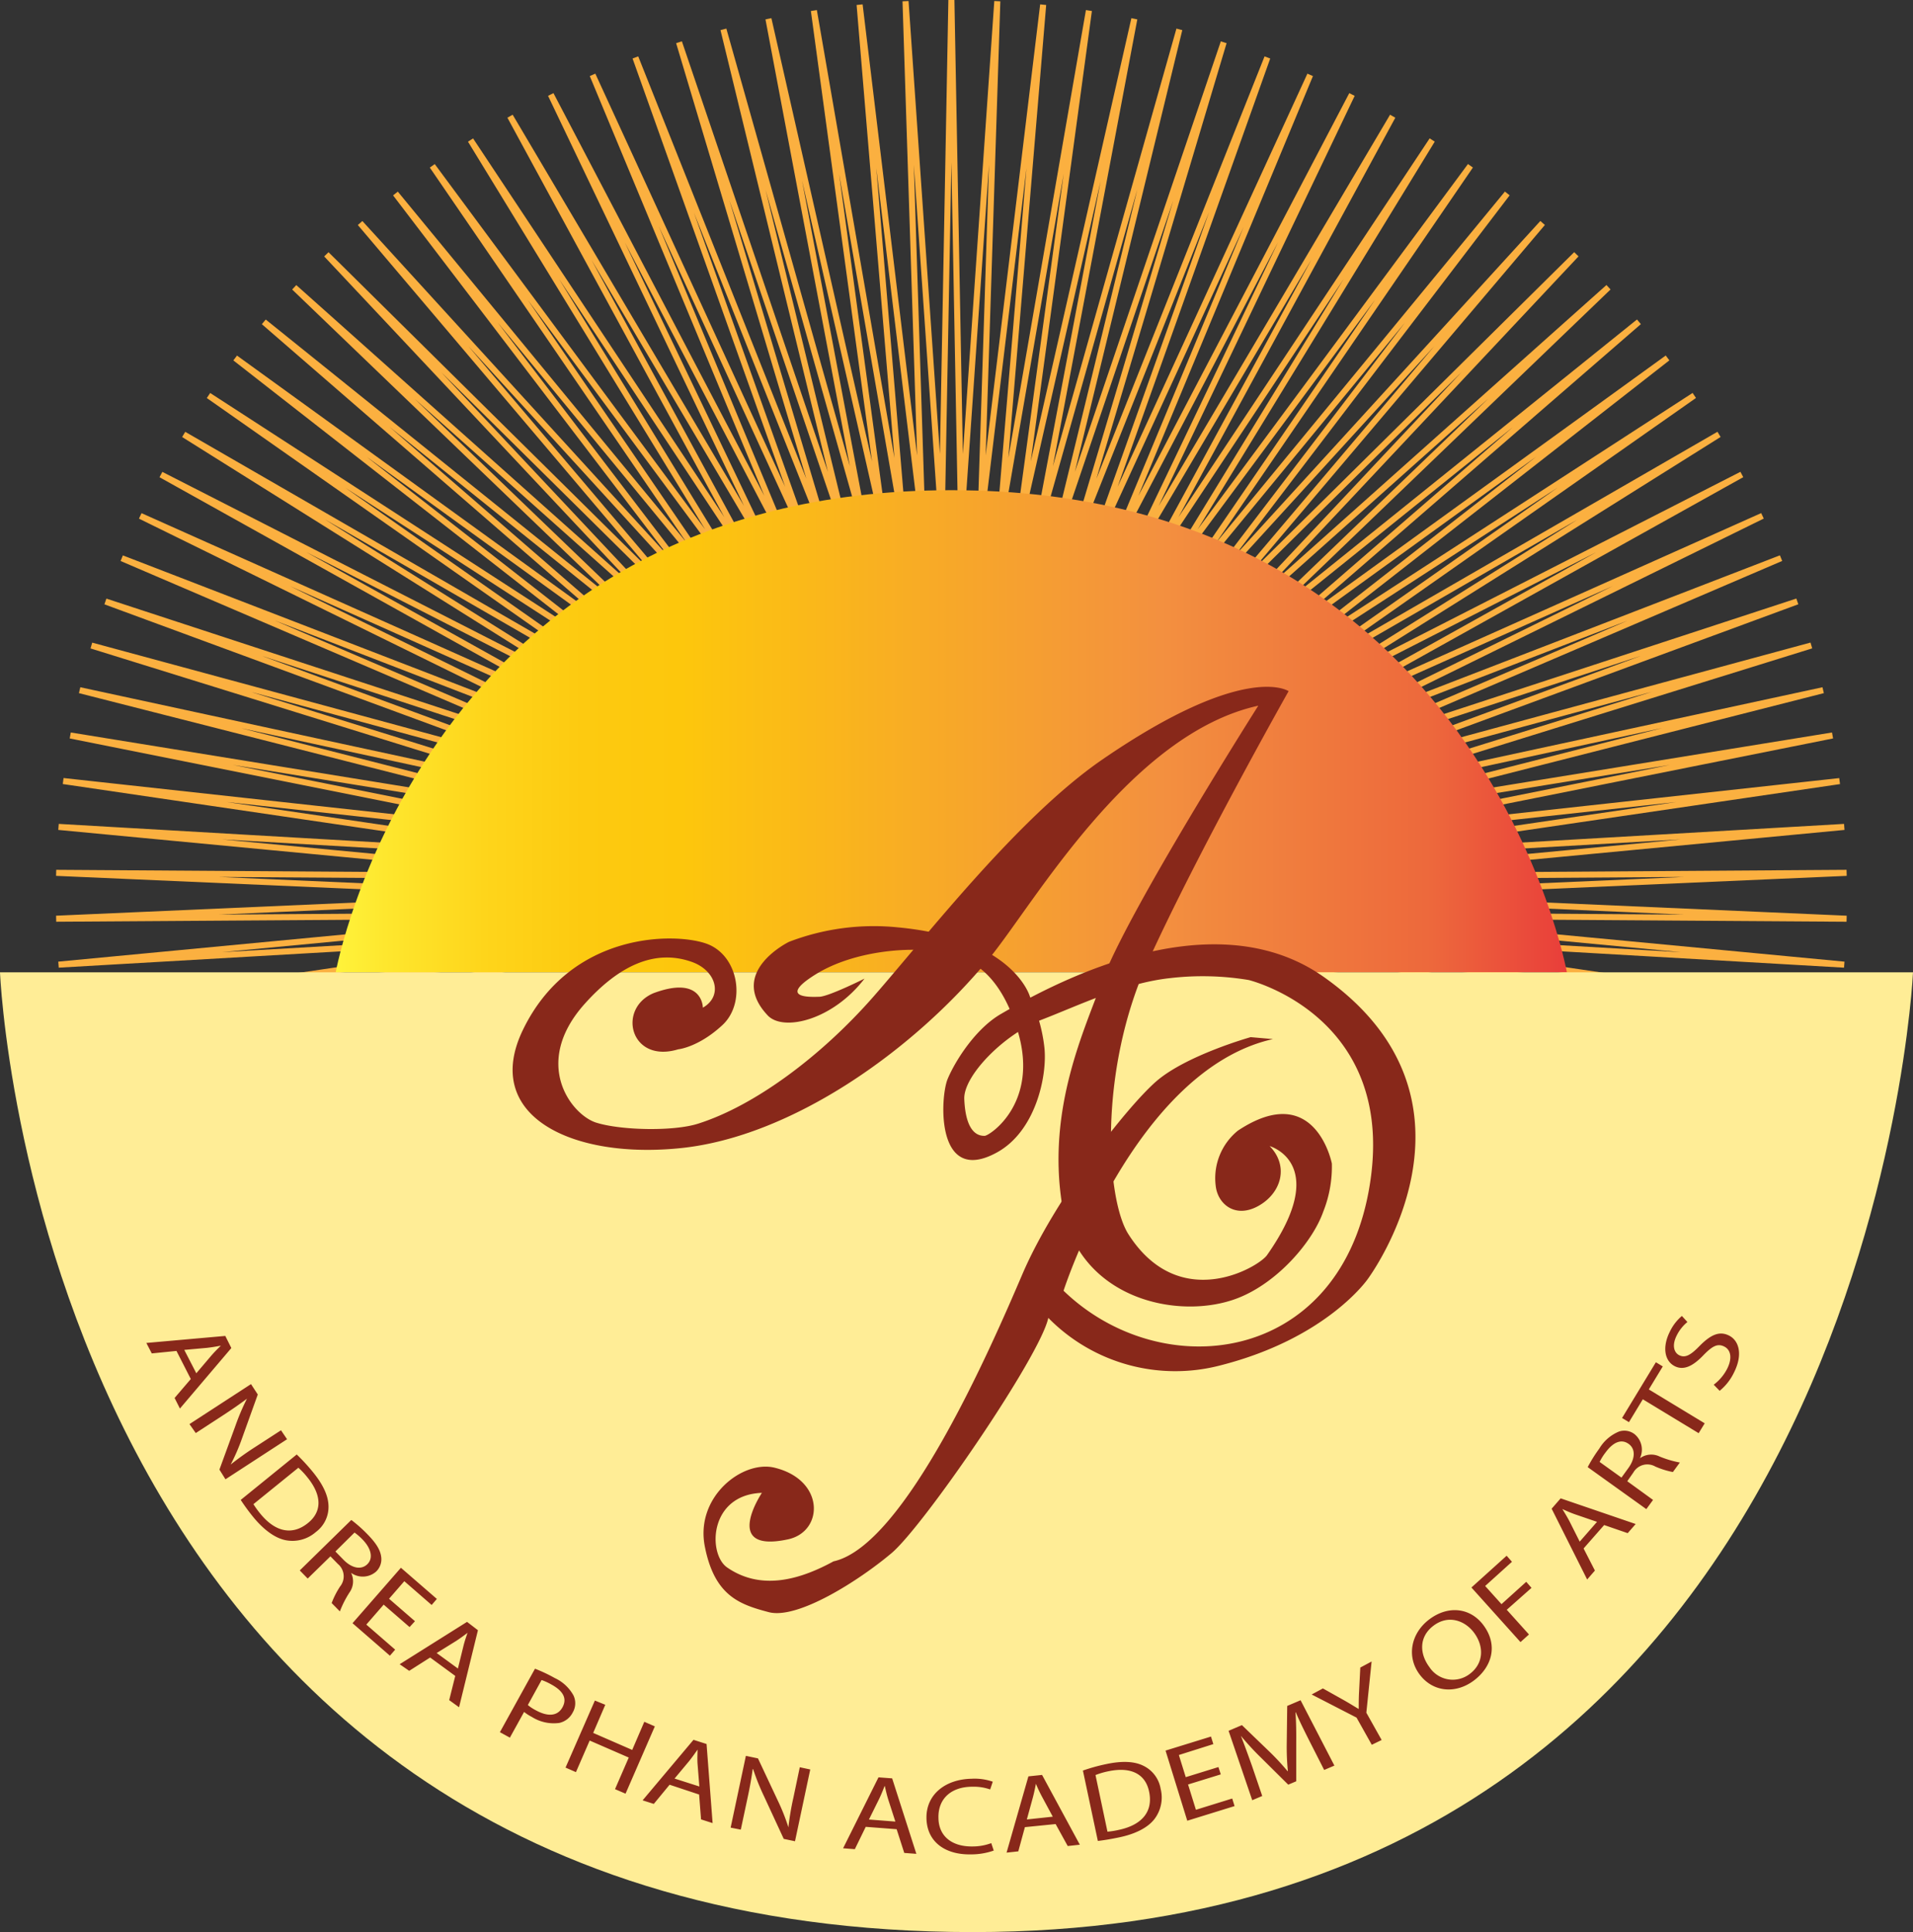 <svg xmlns="http://www.w3.org/2000/svg" viewBox="0 0 316.21 319.26" width="316.21" height="319.26"><rect x="0" y="0" width="316.21" height="319.26" fill="#333333" stroke="none"/><defs><style>.cls-1{fill:none;stroke:#fbb040;stroke-miterlimit:10}.cls-2{fill:url(#Orange_Yellow)}.cls-3{fill:#ffed96}.cls-4{fill:#88281a}</style><linearGradient id="Orange_Yellow" x1="55.49" x2="259.03" y1="120.84" y2="120.84" gradientUnits="userSpaceOnUse"><stop offset="0" stop-color="#fff33b"/><stop offset=".04" stop-color="#fee72e"/><stop offset=".12" stop-color="#fed51b"/><stop offset=".2" stop-color="#fdca10"/><stop offset=".28" stop-color="#fdc70c"/><stop offset=".67" stop-color="#f3903f"/><stop offset=".89" stop-color="#ed683c"/><stop offset="1" stop-color="#e93e3a"/></linearGradient></defs><g id="Ligature"><path d="M218.87 148.02l86.36-3.79-86.44.58 86.05-8.17-86.29 4.99 85.52-12.56-85.92 9.41 84.75-16.95-85.32 13.84 83.77-21.32-84.49 18.24 82.54-25.63-83.42 22.6 81.1-29.88-82.14 26.9 79.45-34.05-80.64 31.13 77.57-38.12-78.91 35.25 75.5-42.08-77 39.29 73.23-45.92-74.86 43.2 70.77-49.63-72.55 47 68.13-53.2-70.04 50.65 65.31-56.62-67.35 54.18 62.32-59.89-64.49 57.55 59.18-63-61.46 60.78 55.88-65.95-58.27 63.84 52.43-68.72-54.92 66.75 48.83-71.32-51.42 69.47 45.1-73.73-47.78 72.03 41.25-75.96-44.01 74.39 37.28-77.98-40.11 76.56 33.2-79.8-36.09 78.54L209.49 9.5l-31.98 80.3 24.76-82.81-27.76 81.85 20.43-83.98-23.49 83.18L187.5 3.11 168.36 87.4l11.63-85.65-14.76 85.17 7.2-86.14-10.37 85.81L164.85.2l-5.98 86.23L157.26.01l-1.61 86.42L149.68.2l2.78 86.39L142.09.78l7.2 86.14-14.76-85.17 11.63 85.65-19.14-84.29 16.04 84.93-23.48-83.18 20.43 83.98-27.77-81.85L137 89.8 105.03 9.5l29.02 81.42-36.1-78.54 33.2 79.81-40.11-76.57 37.28 77.98-44.01-74.39 41.26 75.96-47.79-72.02 45.11 73.72-51.43-69.46 48.84 71.31-54.93-66.74 52.44 68.72-58.28-63.84 55.88 65.94-61.46-60.77 59.18 62.99-64.49-57.54 62.33 59.88-67.36-54.17 65.31 56.62-70.04-50.65 68.13 53.19-72.54-46.99 70.77 49.62-74.87-43.19 73.23 45.91-76.99-39.28 75.5 42.08-78.92-35.25 77.58 38.11-80.64-31.12 79.45 34.05-82.15-26.9 81.11 29.88-83.43-22.6 82.55 25.63-84.49-18.25 83.77 21.32-85.32-13.84 84.75 16.95-85.92-9.42 85.52 12.57-86.29-4.99 86.05 8.17-86.44-.58 86.36 3.79-86.36 3.79 86.44-.58-86.05 8.17 86.29-4.99-85.52 12.57 85.92-9.42-84.75 16.96 85.32-13.84-83.77 21.31 84.49-18.24-82.54 25.63 83.42-22.6-81.1 29.88 82.14-26.9-79.45 34.05 80.64-31.12-77.57 38.12 78.91-35.26-75.5 42.08 76.99-39.28-73.22 45.92 74.86-43.21-70.77 49.63 72.55-46.99-68.13 53.2 70.04-50.66-65.31 56.62 67.35-54.17-62.32 59.89 64.49-57.55-59.18 63 61.46-60.78-55.88 65.94 58.27-63.84-52.43 68.72 54.92-66.74-48.83 71.32 51.42-69.48-45.1 73.74 47.78-72.03-41.25 75.96 44.01-74.4-37.28 77.99 40.11-76.57-33.2 79.81 36.09-78.54-29.02 81.42 31.98-80.31-24.76 82.82 27.76-81.86-20.43 83.99L143.06 208l-16.04 84.94 19.14-84.29-11.63 85.65 14.76-85.17-7.2 86.13 10.37-85.81-2.79 86.39 5.98-86.22 1.61 86.42 1.61-86.42 5.97 86.22-2.78-86.39 10.37 85.81-7.2-86.13 14.76 85.17-11.63-85.65 19.14 84.29L171.46 208l23.48 83.19-20.43-83.99 27.77 81.85-24.76-82.81 31.97 80.3-29.02-81.41 36.1 78.53-33.2-79.8 40.11 76.56-37.29-77.98 44.02 74.39-41.26-75.95 47.79 72.02-45.11-73.73 51.43 69.47-48.84-71.31 54.93 66.73-52.43-68.71 58.27 63.84-55.88-65.94 61.46 60.77-59.18-63 64.49 57.55-62.33-59.89 67.36 54.17-65.32-56.61 70.05 50.65-68.13-53.2 72.54 46.99-70.77-49.62 74.87 43.2-73.23-45.92 76.99 39.28-75.5-42.07 78.92 35.25-77.58-38.11 80.64 31.12-79.45-34.05 82.14 26.9-81.1-29.88 83.43 22.6-82.55-25.63 84.49 18.24-83.77-21.31 85.32 13.84-84.75-16.96 85.92 9.42-85.52-12.57 86.29 4.99-86.05-8.17 86.44.58-86.36-3.79z" class="cls-1"/><path d="M55.49 160.67S69.92 81 157.26 81 259 160.67 259 160.67z" class="cls-2"/><path d="M0 160.67s6.29 158.59 160.83 158.59c148.2 0 155.38-158.59 155.38-158.59z" class="cls-3"/><path d="M29.17 223.23l-4.08.41-.9-1.73 13.05-1.16 1 2-8.5 10-.88-1.75 2.68-3.13zm3.28 3.69l2.44-2.87c.56-.65 1.1-1.18 1.62-1.69-.73.14-1.5.27-2.28.36l-3.77.34zm-1.13 8.4l10.17-6.61 1.12 1.72-2.61 7.26a32.2 32.2 0 0 1-1.87 4.31 48.19 48.19 0 0 1 4.06-2.9l4.26-2.76 1 1.48-10.18 6.62-1-1.6 2.64-7.23a37.41 37.41 0 0 1 1.91-4.49c-1.23.92-2.42 1.75-4.11 2.85l-4.35 2.83zm17.73 5.02a32.81 32.81 0 0 1 2.71 2.95c1.7 2.1 2.5 3.92 2.54 5.54a5.16 5.16 0 0 1-2.1 4.33 5.86 5.86 0 0 1-5 1.34c-1.74-.35-3.63-1.71-5.41-3.91a34.09 34.09 0 0 1-2-2.74zm-7.16 8.21a15 15 0 0 0 1.11 1.54c2.53 3.12 5.36 3.64 7.9 1.58 2.24-1.79 2.43-4.44-.07-7.53a12.54 12.54 0 0 0-1.51-1.61zm16.18 2.61a22.9 22.9 0 0 1 2.7 2.4c1.41 1.44 2.1 2.57 2.24 3.7a2.82 2.82 0 0 1-.84 2.43 3.34 3.34 0 0 1-4.14.21 3.16 3.16 0 0 1-.26 3.24 16.74 16.74 0 0 0-1.59 3.13l-1.36-1.38a14 14 0 0 1 1.39-2.73 2.66 2.66 0 0 0-.36-3.73l-1.23-1.26-3.76 3.67-1.31-1.34zm-2.63 5.21l1.34 1.37c1.4 1.43 2.95 1.7 3.94.73s.66-2.54-.72-4a9.4 9.4 0 0 0-1.4-1.23zm12.26 12.49l-4.28-3.71-2.87 3.3 4.77 4.14-.87 1-6.18-5.37 8-9.16 5.94 5.15-.86 1-4.52-3.93-2.52 2.9 4.28 3.71zm3.4 5.03l-3.46 2.2-1.58-1.09 11.14-7 1.8 1.38-3.12 12.73-1.63-1.18 1-4zm4.59 1.82l.9-3.66c.2-.83.45-1.54.69-2.24-.59.45-1.22.91-1.88 1.34l-3.22 2zm12.74.03a25.78 25.78 0 0 1 3.27 1.54 6.8 6.8 0 0 1 3.08 2.85 3 3 0 0 1-.11 2.84 3.27 3.27 0 0 1-2.23 1.73 6.78 6.78 0 0 1-4.54-1 7.35 7.35 0 0 1-1.27-.82l-2.35 4.25-1.65-.9zm-1.18 6a7 7 0 0 0 1.3.86c2 1.1 3.63 1 4.44-.51s0-2.73-1.85-3.74a9.51 9.51 0 0 0-1.62-.74zm12.8-.04l-2 4.65 6.45 2.81 2-4.65 1.74.76-4.84 11.12-1.74-.75 2.27-5.22-6.46-2.81-2.27 5.22-1.72-.75L98.33 281zm10.63 13.21l-2.61 3.17-1.85-.59 8.41-10 2.16.69 1 13.07-1.91-.61-.32-4.11zm4.92.29l-.3-3.75c-.06-.86 0-1.61 0-2.34-.43.62-.88 1.25-1.37 1.87l-2.43 2.91zm5.17 6.8l2.52-11.86 2 .42 3.29 7a33.67 33.67 0 0 1 1.74 4.39 44.13 44.13 0 0 1 .83-4.93l1.05-5 1.73.37-2.52 11.86-1.86-.39-3.24-7a36.62 36.62 0 0 1-1.82-4.53h-.07c-.21 1.52-.47 3-.89 4.93l-1.08 5.07zm22.33-.13l-1.8 3.69-1.94-.15 5.85-11.72 2.26.17 4 12.47-2-.15-1.26-3.92zm4.9-.87l-1.16-3.59c-.26-.82-.42-1.55-.58-2.27h-.05c-.27.7-.56 1.42-.9 2.13l-1.68 3.39zm16.26 4.79a11.26 11.26 0 0 1-3.83.63c-4.11.07-7.23-2-7.29-6-.06-3.8 3-6.42 7.49-6.5a9.07 9.07 0 0 1 3.47.49l-.43 1.28a8.2 8.2 0 0 0-2.95-.45c-3.41 0-5.65 1.9-5.6 5.09 0 3 2.13 4.84 5.67 4.78a8.81 8.81 0 0 0 3.06-.55zm5.15-3.87l-1.09 4-1.94.21 3.61-12.6 2.26-.24 6.24 11.53-2 .22-2-3.63zm4.61-1.73l-1.79-3.32a23.05 23.05 0 0 1-1-2.12c-.14.74-.3 1.5-.5 2.26l-1 3.64zm4.98-7.62a30.31 30.31 0 0 1 3.86-1.07c2.64-.56 4.63-.45 6.08.25a5.18 5.18 0 0 1 2.91 3.84 5.87 5.87 0 0 1-1.07 5.05c-1.1 1.39-3.17 2.45-5.94 3-1.31.27-2.42.45-3.37.56zm4.06 10.1a13.22 13.22 0 0 0 1.88-.3c3.93-.83 5.68-3.12 5-6.32-.57-2.8-2.85-4.18-6.74-3.36a12.7 12.7 0 0 0-2.12.62zm18.73-9.47l-5.41 1.67 1.3 4.18 6-1.86.39 1.25-7.82 2.42-3.59-11.59 7.51-2.32.39 1.25-5.7 1.8 1.14 3.66 5.4-1.67zm14.66-5.51c-.76-1.51-1.68-3.33-2.25-4.73h-.06c.1 1.5.14 3.13.12 4.95v6.43l-1.32.56-4.43-4.39a45.5 45.5 0 0 1-3.4-3.68c.56 1.41 1.25 3.32 1.85 5l1.68 4.94-1.65.7-3.91-11.47 2.2-.94 4.59 4.42a41.06 41.06 0 0 1 2.95 3.18h.06a40.33 40.33 0 0 1-.19-4.36l.08-6.41 2.21-.94 5.59 10.8-1.69.72zm10.3.62l-2.52-4.49-7.42-3.82 1.86-1 3.43 1.92c.94.53 1.68 1 2.49 1.48 0-.89 0-1.83.06-2.9l.2-3.95 1.87-1-.87 8.46 2.53 4.51zm18.45-19.77c2.5 3.35 1.38 6.95-1.6 9.17s-6.73 1.92-8.93-1-1.5-6.82 1.62-9.15 6.76-1.9 8.91.98zm-8.94 6.91a4.61 4.61 0 0 0 6.66 1.17c2.39-1.78 2.38-4.62.73-6.83-1.44-1.94-4.16-3.05-6.67-1.18s-2.31 4.71-.72 6.84zm6.96-13.13l5.82-5.25.88 1-4.43 4 2.7 3 4.09-3.69.87 1-4.09 3.62 3.67 4.08-1.4 1.26zm18.54-6.45l1.87 3.65-1.28 1.48-5.87-11.7 1.49-1.71 12.4 4.24-1.32 1.51-3.89-1.34zm2.22-4.4l-3.57-1.22c-.81-.28-1.49-.59-2.16-.89.4.64.8 1.3 1.17 2l1.7 3.38zm-1.54-9.04a24.33 24.33 0 0 1 1.92-3.07 6.8 6.8 0 0 1 3.28-2.82 2.78 2.78 0 0 1 2.53.43 3.31 3.31 0 0 1 .9 4 3.16 3.16 0 0 1 3.24-.3 16.92 16.92 0 0 0 3.36 1l-1.15 1.57a13.49 13.49 0 0 1-2.91-.91 2.66 2.66 0 0 0-3.63 1l-1 1.43 4.26 3.09-1.11 1.52zm5.58 1.73l1.13-1.56c1.18-1.62 1.19-3.19.07-4-1.27-.92-2.63-.22-3.81 1.38a9.05 9.05 0 0 0-1 1.59zm3.53-12.94l-2.29 3.78-1.14-.69 5.59-9.21 1.14.69-2.31 3.8 9.24 5.6-1 1.63zm11.72-2.41a7.69 7.69 0 0 0 2.23-2.65c.86-1.72.61-3.1-.48-3.65s-1.94-.11-3.39 1.36c-1.7 1.8-3.27 2.65-4.8 1.88-1.69-.85-2.09-3.16-.82-5.69a7.78 7.78 0 0 1 2-2.61l.91 1a6.74 6.74 0 0 0-1.76 2.21c-.9 1.78-.35 2.9.39 3.27 1 .51 1.91 0 3.39-1.53 1.82-1.84 3.26-2.51 4.86-1.71s2.36 3.06.81 6.13a8.81 8.81 0 0 1-2.36 3zm-167.09-62.3s0-5.44-8.15-2.4c-6.08 2.56-3.85 11.68 4.08 9.28 0 0 3.33-.32 7.3-4s2.69-11.52-2.59-13.44-22.54-2-30.39 14.24c-6.87 14.23 8.16 21.43 26.24 19.51s38.16-15.89 50.86-31.35c7.35-8.95 23.24-37.07 44.46-41.74 0 0-22 34.65-25.91 45.74-2.72 7.68-9 20.63-6.56 36.47s19.31 19.5 29.11 15.67c6.56-2.56 12.32-9.27 14.08-14.23a20.13 20.13 0 0 0 1.44-8s-2.72-13.91-15.52-5.44a10.11 10.11 0 0 0-3.68 9.12c.32 3 3.2 5.44 7 3.36s5.19-6.56 1.92-9.92c0 0 10.24 2.88-.48 18.08-1.6 2.07-14.51 9.56-22.87-3.52-3.68-5.76-5-26.87 3.2-44.95S213 114.21 213 114.21s-7.09-5-30.87 11.35c-13.91 9.6-29 29.14-37.75 39.12s-19.76 18.08-29 21c-4 1.28-12.63 1.12-16.79-.16s-10.76-9.82-1.92-19.67c5.6-6.24 11.55-9.11 17.75-6.88 4 1.46 5.12 5.62 1.76 7.54z" class="cls-4"/><path d="M170.24 164.68s-2.63-9.67-21.91-11.45a39.15 39.15 0 0 0-17.91 2.4s-10.28 5-3.52 12.16c2.56 2.72 10.72.8 16-6.08 0 0-6 3-7.51 3-.8 0-7.2.45-.64-3.66s16.06-4.57 20-3.79c3.2.64 9.76 1 13.44 13s-4.64 17.43-5.44 17.43-3.11-.16-3.36-6.08c-.16-3.83 6.56-10.71 12.79-13.11s13.76-6.08 21.28-6.88a46.37 46.37 0 0 1 12.95.32s25.11 6.08 19.83 34.87-34.36 32-50.44 16.47c0 0 11.74-36.46 34.61-41.58l-3.68-.32s-10.71 3-15.67 7.36-16.8 19.51-22.07 31.82-19.43 44.85-31.21 47.44c-5 2.72-11.68 5.1-17.6 1-3.2-2.24-3-12 5.76-12.32 0 0-6.76 10.07 4.32 7.68 5.92-1.28 6.13-9.81-2.24-11.84-5.28-1.28-13.12 4.8-11.52 13s5.76 9.6 10.56 10.87 15-5.27 20.31-9.75 24.56-32.54 25.91-38.87a29.43 29.43 0 0 0 28.47 7.84c17.6-4.48 24.32-14.24 24.32-14.24s21.88-29.3-7.2-49.9c-19.2-13.59-46.6 2.14-53.42 6.08-4.16 2.4-7.52 7.68-8.8 10.72s-2 17.76 8.16 12.15c6.39-3.52 8.31-12.63 7.83-17.27a26.51 26.51 0 0 0-2.4-8.47z" class="cls-4"/></g></svg>